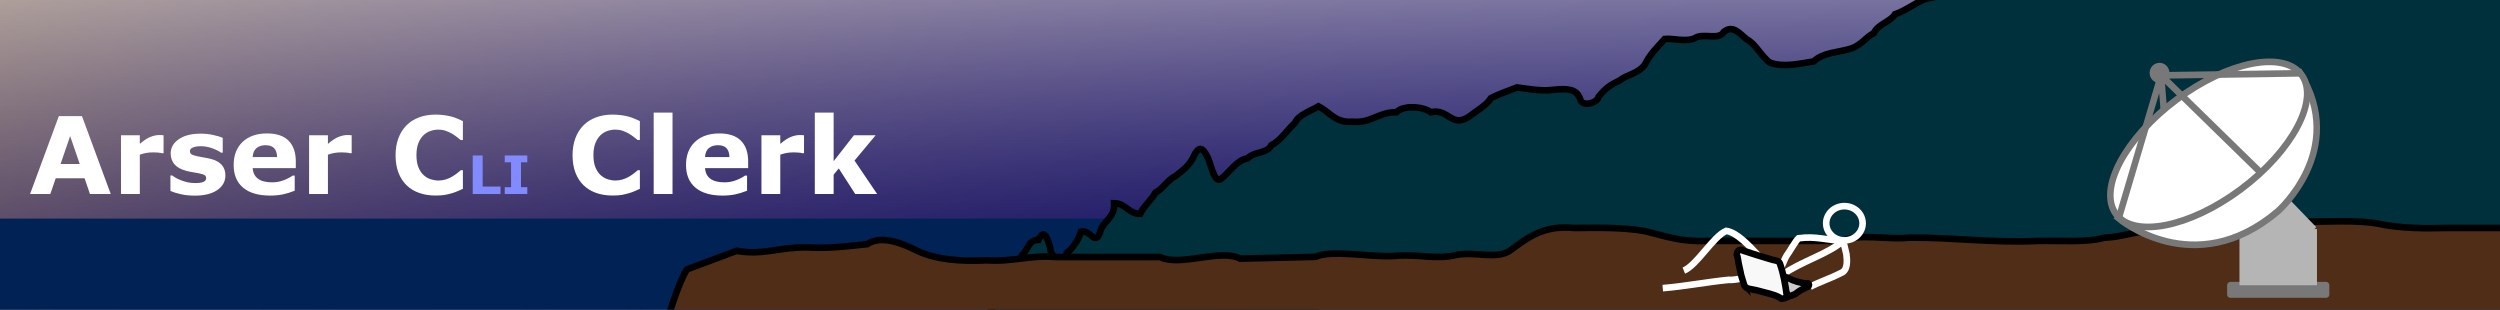 <?xml version="1.0" encoding="UTF-8" standalone="no"?>
<!-- Created with Inkscape (http://www.inkscape.org/) -->

<svg
   xmlns:dc="http://purl.org/dc/elements/1.1/"
   xmlns:cc="http://creativecommons.org/ns#"
   xmlns:rdf="http://www.w3.org/1999/02/22-rdf-syntax-ns#"
   xmlns:svg="http://www.w3.org/2000/svg"
   xmlns="http://www.w3.org/2000/svg"
   xmlns:xlink="http://www.w3.org/1999/xlink"
   xmlns:sodipodi="http://sodipodi.sourceforge.net/DTD/sodipodi-0.dtd"
   xmlns:inkscape="http://www.inkscape.org/namespaces/inkscape"
   width="799.798mm"
   height="99.03mm"
   viewBox="0 0 799.798 99.03"
   version="1.1"
   id="svg8"
   inkscape:version="0.92.2 (5c3e80d, 2017-08-06)"
   sodipodi:docname="arser-cli-clerk.svg"
   enable-background="new">
  <rect x="0" y="0" width="799.798" height="99.03" fill="#808080" stroke="none"/>
  <defs
     id="defs2">
    <linearGradient
       id="linearGradient880"
       inkscape:collect="always">
      <stop
         id="stop888"
         offset="0"
         style="stop-color:#fffbea;stop-opacity:1" />
      <stop
         id="stop890"
         offset="1"
         style="stop-color:#0d0080;stop-opacity:0;" />
    </linearGradient>
    <linearGradient
       inkscape:collect="always"
       xlink:href="#linearGradient880"
       id="linearGradient886"
       gradientUnits="userSpaceOnUse"
       x1="434.673"
       y1="128.801"
       x2="434.673"
       y2="338.955"
       gradientTransform="translate(-799.798,1.134)" />
    <linearGradient
       inkscape:collect="always"
       xlink:href="#linearGradient880-0"
       id="linearGradient886-0"
       gradientUnits="userSpaceOnUse"
       x1="720.423"
       y1="101.208"
       x2="607.03"
       y2="384.69"
       gradientTransform="translate(-799.798,1.134)" />
    <linearGradient
       id="linearGradient880-0"
       inkscape:collect="always">
      <stop
         id="stop888-9"
         offset="0"
         style="stop-color:#ffd42a;stop-opacity:1" />
      <stop
         id="stop890-1"
         offset="1"
         style="stop-color:#0d0080;stop-opacity:0;" />
    </linearGradient>
    <clipPath
       clipPathUnits="userSpaceOnUse"
       id="clipPath1302">
      <rect
         style="fill:url(#linearGradient1306);fill-opacity:1;fill-rule:nonzero;stroke:none;stroke-width:2.117;stroke-linecap:butt;stroke-linejoin:round;stroke-miterlimit:4;stroke-dasharray:none;stroke-dashoffset:0;stroke-opacity:1"
         id="rect1304"
         width="799.798"
         height="99.03"
         x="-799.798"
         y="198.348"
         transform="scale(-1,1)" />
    </clipPath>
    <linearGradient
       inkscape:collect="always"
       xlink:href="#linearGradient880"
       id="linearGradient1306"
       gradientUnits="userSpaceOnUse"
       gradientTransform="translate(-799.798,1.134)"
       x1="434.673"
       y1="128.801"
       x2="434.673"
       y2="338.955" />
  </defs>
  <sodipodi:namedview
     id="base"
     pagecolor="#ffffff"
     bordercolor="#666666"
     borderopacity="1.0"
     inkscape:pageopacity="0.0"
     inkscape:pageshadow="2"
     inkscape:zoom="0.6662042"
     inkscape:cx="848.0829"
     inkscape:cy="394.87637"
     inkscape:document-units="mm"
     inkscape:current-layer="g915"
     showgrid="false"
     inkscape:window-width="1920"
     inkscape:window-height="1017"
     inkscape:window-x="-8"
     inkscape:window-y="-8"
     inkscape:window-maximized="1"
     fit-margin-top="0"
     fit-margin-left="0"
     fit-margin-right="0"
     fit-margin-bottom="0" />
  <g
     inkscape:label="Layer 1"
     inkscape:groupmode="layer"
     id="layer1"
     transform="translate(0,-198.348)">
    <g
       id="g1300"
       clip-path="url(#clipPath1302)"
       style="stroke-width:2.117;stroke-miterlimit:4;stroke-dasharray:none">
      <rect
         inkscape:transform-center-y="-90.714286"
         inkscape:transform-center-x="89.202381"
         y="198.348"
         x="1.3078962e-005"
         height="99.03"
         width="799.798"
         id="rect858-6"
         style="fill:#000046;fill-opacity:1;fill-rule:nonzero;stroke:none;stroke-width:2.117;stroke-linecap:butt;stroke-linejoin:round;stroke-miterlimit:4;stroke-dasharray:none;stroke-dashoffset:0;stroke-opacity:1" />
      <rect
         y="198.348"
         x="-799.798"
         height="99.03"
         width="799.798"
         id="rect858-2"
         style="fill:url(#linearGradient886-0);fill-opacity:1;fill-rule:nonzero;stroke:none;stroke-width:2.117;stroke-linecap:butt;stroke-linejoin:round;stroke-miterlimit:4;stroke-dasharray:none;stroke-dashoffset:0;stroke-opacity:1"
         transform="scale(-1,1)" />
      <rect
         y="198.348"
         x="-799.798"
         height="99.03"
         width="799.798"
         id="rect858"
         style="fill:url(#linearGradient886);fill-opacity:1;fill-rule:nonzero;stroke:none;stroke-width:2.117;stroke-linecap:butt;stroke-linejoin:round;stroke-miterlimit:4;stroke-dasharray:none;stroke-dashoffset:0;stroke-opacity:1"
         transform="scale(-1,1)" />
      <rect
         y="268.274"
         x="-13.607"
         height="46.113"
         width="435.429"
         id="rect1098"
         style="fill:#002255;fill-opacity:1;fill-rule:nonzero;stroke:none;stroke-width:2.117;stroke-linecap:butt;stroke-linejoin:round;stroke-miterlimit:4;stroke-dasharray:none;stroke-dashoffset:0;stroke-opacity:1" />
      <path
         style="fill:#00303c;fill-opacity:1;stroke:#000000;stroke-width:2.117;stroke-linecap:butt;stroke-linejoin:miter;stroke-miterlimit:4;stroke-dasharray:none;stroke-opacity:1"
         d="m 311.83,303.804 c 3.221,-1.338 3.359,-3.42 5.251,-6.593 1.797,-2.364 3.188,-5.649 4.576,-8.526 1.69,-3.115 3.596,-4.947 5.292,-8.693 2.158,-1.729 1.793,-4.822 5.292,-4.914 1.835,-3.978 2.96,-0.286 3.781,2.753 -0.168,2.548 4.177,5.6 5.29,1.404 2.52,-1.89 4.167,-5.372 4.536,-6.804 2.884,-0.712 4.463,4.629 6.048,0.378 0.786,-3.817 4.889,-4.66 4.536,-9.449 3.816,0.068 4.602,3.417 8.315,3.402 1.255,-2.615 3.611,-4.405 4.914,-6.804 2.595,-1.31 3.763,-4.048 6.426,-5.292 2.314,-1.838 4.677,-3.473 6.048,-6.804 1.849,-3.474 3.121,-1.516 4.536,1.512 0.964,2.607 2.022,7.99 4.158,6.048 2.401,-1.898 4.937,-5.957 8.315,-6.426 2.254,-2.288 6.302,-1.513 7.56,-4.158 2.995,-1.525 4.755,-4.554 7.56,-7.182 1.182,-2.57 4.718,-3.658 7.56,-5.292 3.766,1.976 5.339,5.345 10.817,4.914 6.08,0.572 8.214,-3.092 14.129,-3.024 2.137,-2.396 8.723,-1.819 10.961,0 5.702,-1.307 6.544,5.046 12.095,1.512 2.706,-2.063 5.661,-3.664 7.182,-6.048 2.692,-1.399 5.419,-2.233 8.315,-3.402 1.189,0.074 7.558,1.408 11.717,0.756 4.334,-0.426 7.374,-0.344 8.483,2.983 0.542,2.594 5.406,1.355 5.88,-0.715 2.263,-2.851 3.822,-3.846 6.804,-5.292 2.382,-1.891 5.698,-2.065 7.938,-4.914 1.842,-3.697 4.114,-5.72 6.426,-8.315 2.614,-0.322 7.159,1.172 9.827,-0.378 2.5,-1.564 7.626,0.866 9.071,-1.89 2.962,-2.385 5.071,0.567 7.182,2.268 3.091,1.588 4.78,5.574 7.56,7.56 4.413,1.628 9.871,0.259 13.985,-0.378 3.181,-3.012 8.071,-2.828 12.095,-4.158 3.166,-1.103 4.547,-3.537 7.182,-4.914 1.309,-2.864 5.269,-3.586 6.804,-6.048 3.367,-1.078 6.395,-3.652 9.827,-4.914 53.368,-11.064 108.282,-20.772 162.893,-14.902 20.569,1.809 43.994,12.607 47.746,35.108 5.332,29.981 -7.418,59.559 -20.138,86.005 -164.924,-0.126 -329.847,-0.252 -494.771,-0.378 z"
         id="path1042"
         inkscape:connector-curvature="0" />
      <path
         style="fill:#502d16;fill-opacity:1;stroke:#000000;stroke-width:2.117;stroke-linecap:butt;stroke-linejoin:miter;stroke-miterlimit:4;stroke-dasharray:none;stroke-opacity:1"
         d="m 211.667,306.612 c 1.856,-6.056 5.225,-17.655 8.121,-22.093 15.896,-5.938 0,0 15.896,-5.938 8.162,1.545 13.451,-1.167 22.322,-1.096 7.267,0.446 13.256,-0.386 19.429,-1.034 4.735,-3.2 11.987,0.138 15.875,2.069 6.147,2.89 13.726,3.532 22.375,3.103 8.399,0.583 13.833,-1.799 22.414,-1.034 h 33.075 c 6.556,3.165 19.149,-2.796 25.573,0.5 l 24.017,-0.562 c 5.52,-2.423 17.386,0.183 25.254,-0.295 8.367,-0.725 13.115,1.359 20.141,-0.384 5.983,-1.028 12.761,1.548 16.896,-1.329 5.593,-4.066 10.59,-8.236 20.598,-7.24 8.021,-0.104 16.023,-0.188 22.717,1.034 6.079,1.494 11.625,3.521 19.616,3.103 h 43.658 c 4.848,-2.513 14.461,-0.262 21.05,-1.034 14.006,-0.144 26.974,1.757 41.274,1.034 7.321,-0.132 15.489,0.584 21.322,-1.034 6.43,-0.219 10.652,-2.646 17.878,-2.069 h 23.964 c 4.302,-3.032 14.082,-0.585 18.899,-3.103 9.527,0.305 20.498,-0.834 28.461,1.034 5.95,1.084 12.825,1.244 20.068,1.034 h 39.161 c 4.747,2.743 9.542,13.688 7.56,22.739 -2.367,6.185 9.728,15.946 -0.195,15.678 -205.806,-1.028 -411.612,-2.055 -617.418,-3.083 z"
         id="path1047"
         inkscape:connector-curvature="0"
         sodipodi:nodetypes="cccccccccccccccccccccccccccccc" />
      <g
         transform="matrix(0.591,0,0,0.602,326.869,219.343)"
         id="g990-3"
         style="stroke-width:3.549;stroke-miterlimit:4;stroke-dasharray:none">
        <rect
           style="fill:#787878;fill-opacity:1;fill-rule:nonzero;stroke:#787878;stroke-width:3.549;stroke-linecap:butt;stroke-linejoin:round;stroke-miterlimit:4;stroke-dasharray:none;stroke-dashoffset:0;stroke-opacity:1"
           id="rect951-2"
           width="51.783"
           height="4.914"
           x="654.277"
           y="116.705" />
        <rect
           style="fill:#b5b5b5;fill-opacity:1;fill-rule:nonzero;stroke:none;stroke-width:3.549;stroke-linecap:butt;stroke-linejoin:round;stroke-miterlimit:4;stroke-dasharray:none;stroke-dashoffset:0;stroke-opacity:1"
           id="rect953-8"
           width="41.955"
           height="29.86"
           x="659.19"
           y="86.845" />
        <rect
           style="fill:#b5b5b5;fill-opacity:1;fill-rule:nonzero;stroke:none;stroke-width:3.549;stroke-linecap:butt;stroke-linejoin:round;stroke-miterlimit:4;stroke-dasharray:none;stroke-dashoffset:0;stroke-opacity:1"
           id="rect953-4-2"
           width="29.568"
           height="29.862"
           x="528.297"
           y="-439.295"
           transform="matrix(0.701,0.713,-0.705,0.71,0,0)" />
        <g
           id="g977-1"
           style="stroke-width:3.549;stroke-miterlimit:4;stroke-dasharray:none">
          <path
             sodipodi:nodetypes="cccc"
             inkscape:connector-curvature="0"
             id="path842-8"
             d="m 692.074,4.068 c 25.702,40.821 -12.095,73.327 -12.095,73.327 -45.357,37.798 -86.179,3.78 -86.179,3.78 z"
             style="fill:#ffffff;fill-opacity:1;stroke:#787878;stroke-width:3.549;stroke-linecap:butt;stroke-linejoin:miter;stroke-miterlimit:4;stroke-dasharray:none;stroke-opacity:1" />
          <ellipse
             ry="29.498"
             rx="62.382"
             cy="413.427"
             cx="493.673"
             id="path817-2"
             style="fill:#ffffff;fill-opacity:1;fill-rule:nonzero;stroke:#787878;stroke-width:3.549;stroke-linecap:butt;stroke-linejoin:round;stroke-miterlimit:4;stroke-dasharray:none;stroke-dashoffset:0;stroke-opacity:1"
             transform="rotate(-36.217)" />
          <g
             transform="translate(17.765,45.735)"
             style="stroke-width:3.549;stroke-miterlimit:4;stroke-dasharray:none"
             id="g852-1">
            <g
               style="stroke-width:3.549;stroke-miterlimit:4;stroke-dasharray:none"
               id="g856-6">
              <path
                 sodipodi:nodetypes="ccc"
                 inkscape:connector-curvature="0"
                 id="path846-9"
                 d="m 652.788,11.029 -53.806,-51.588 75.328,-1.107"
                 style="fill:none;stroke:#787878;stroke-width:3.549;stroke-linecap:butt;stroke-linejoin:miter;stroke-miterlimit:4;stroke-dasharray:none;stroke-opacity:1" />
              <path
                 sodipodi:nodetypes="ccc"
                 inkscape:connector-curvature="0"
                 id="path848-8"
                 d="m 600.465,-22.162 -1.484,-18.398 -22.946,76"
                 style="fill:none;stroke:#787878;stroke-width:3.549;stroke-linecap:butt;stroke-linejoin:miter;stroke-miterlimit:4;stroke-dasharray:none;stroke-opacity:1" />
            </g>
          </g>
          <circle
             r="3.591"
             cy="3.879"
             cx="615.912"
             id="path949-2"
             style="fill:#787878;fill-opacity:1;fill-rule:nonzero;stroke:#787878;stroke-width:3.549;stroke-linecap:butt;stroke-linejoin:round;stroke-miterlimit:4;stroke-dasharray:none;stroke-dashoffset:0;stroke-opacity:1" />
        </g>
      </g>
    </g>
    <flowRoot
       xml:space="preserve"
       id="flowRoot1316"
       style="font-style:normal;font-weight:normal;font-size:40px;line-height:1.25;font-family:sans-serif;letter-spacing:0px;word-spacing:0px;fill:#000000;fill-opacity:1;stroke:none"
       transform="matrix(0.265,0,0,0.265,0,197)"><flowRegion
         id="flowRegion1318"><rect
           id="rect1320"
           width="1022.857"
           height="60"
           x="-145.714"
           y="-633.476" /></flowRegion><flowPara
         id="flowPara1322" /></flowRoot>  </g>
  <g
     style="display:inline"
     inkscape:label="Text outlined"
     id="g915"
     inkscape:groupmode="layer">
    <path
       inkscape:connector-curvature="0"
       d="m 533.604,-510.793 q -10.483,0 -19.387,-3.094 -8.841,-3.094 -15.219,-9.22 -6.378,-6.126 -9.915,-15.283 -3.473,-9.157 -3.473,-21.156 0,-11.178 3.347,-20.271 3.347,-9.094 9.725,-15.598 6.126,-6.252 15.156,-9.662 9.094,-3.41 19.829,-3.41 5.936,0 10.673,0.695 4.799,0.632 8.841,1.705 4.231,1.2 7.641,2.716 3.473,1.452 6.062,2.715 v 22.798 h -2.779 q -1.768,-1.516 -4.484,-3.6 -2.652,-2.084 -6.062,-4.105 -3.473,-2.021 -7.515,-3.41 -4.042,-1.389 -8.652,-1.389 -5.115,0 -9.725,1.642 -4.61,1.579 -8.525,5.305 -3.726,3.6 -6.062,9.536 -2.273,5.936 -2.273,14.398 0,8.841 2.463,14.777 2.526,5.936 6.315,9.346 3.852,3.473 8.589,4.989 4.736,1.452 9.346,1.452 4.421,0 8.715,-1.326 4.357,-1.326 8.02,-3.6 3.094,-1.831 5.747,-3.915 2.652,-2.084 4.357,-3.6 h 2.526 v 22.482 q -3.536,1.579 -6.757,2.968 -3.221,1.389 -6.757,2.4 -4.61,1.326 -8.652,2.021 -4.042,0.695 -11.115,0.695 z m -100.978,-51.089 h -2.021 q -1.452,-0.505 -4.673,-0.758 -3.221,-0.253 -5.368,-0.253 -4.863,0 -8.589,0.632 -3.726,0.632 -8.02,2.147 v 47.49 h -22.734 v -70.919 h 22.734 v 10.42 q 7.515,-6.441 13.072,-8.525 5.557,-2.147 10.23,-2.147 1.2,0 2.715,0.063 1.516,0.063 2.652,0.189 z m -67.445,17.998 h -52.036 q 0.505,8.336 6.315,12.757 5.873,4.421 17.24,4.421 7.199,0 13.956,-2.589 6.757,-2.589 10.673,-5.557 h 2.526 v 18.251 q -7.704,3.094 -14.525,4.484 -6.82,1.389 -15.093,1.389 -21.345,0 -32.712,-9.599 -11.367,-9.599 -11.367,-27.344 0,-17.556 10.736,-27.786 10.799,-10.294 29.555,-10.294 17.303,0 26.018,8.778 8.715,8.715 8.715,25.134 z m -22.608,-13.325 q -0.189,-7.136 -3.536,-10.736 -3.347,-3.6 -10.42,-3.6 -6.568,0 -10.799,3.41 -4.231,3.41 -4.736,10.925 z m -62.393,22.103 q 0,10.988 -9.852,17.745 -9.852,6.694 -26.965,6.694 -9.473,0 -17.177,-1.768 -7.704,-1.768 -12.378,-3.915 v -18.693 h 2.084 q 1.705,1.2 3.915,2.652 2.273,1.389 6.378,3.031 3.536,1.452 8.02,2.526 4.484,1.01 9.599,1.01 6.694,0 9.915,-1.452 3.221,-1.516 3.221,-4.421 0,-2.589 -1.895,-3.726 -1.895,-1.2 -7.199,-2.273 -2.526,-0.568 -6.883,-1.2 -4.294,-0.695 -7.831,-1.642 -9.662,-2.526 -14.335,-7.831 -4.673,-5.368 -4.673,-13.325 0,-10.23 9.662,-16.988 9.725,-6.82 26.523,-6.82 7.957,0 15.219,1.642 7.326,1.579 11.43,3.41 v 17.935 h -1.958 q -5.052,-3.473 -11.557,-5.62 -6.441,-2.21 -13.072,-2.21 -5.494,0 -9.283,1.516 -3.726,1.516 -3.726,4.294 0,2.526 1.705,3.852 1.705,1.326 8.02,2.652 3.473,0.695 7.452,1.389 4.042,0.632 8.083,1.642 8.967,2.337 13.262,7.389 4.294,4.989 4.294,12.504 z M 205.535,-561.882 h -2.021 q -1.452,-0.505 -4.673,-0.758 -3.221,-0.253 -5.368,-0.253 -4.863,0 -8.589,0.632 -3.726,0.632 -8.02,2.147 v 47.49 h -22.734 v -70.919 h 22.734 v 10.42 q 7.515,-6.441 13.072,-8.525 5.557,-2.147 10.23,-2.147 1.2,0 2.715,0.063 1.516,0.063 2.652,0.189 z m -63.783,49.258 h -25.071 l -6.505,-19.008 H 75.317 l -6.505,19.008 H 44.373 l 34.733,-94.032 h 27.913 z m -37.449,-36.249 -11.557,-33.723 -11.557,33.723 z"
       id="path927"
       transform="matrix(0.265,0,0,0.265,-2.138,197.912)"
       style="fill:#ffffff;fill-opacity:1" />
    <path
       inkscape:connector-curvature="0"
       d="m 644.665,-512.624 h -27.25 v -8.25 h 7.625 v -30.031 h -7.625 v -8.25 h 27.25 v 8.25 h -7.625 v 30.031 h 7.625 z m -32.344,0 h -33.562 v -46.531 h 12 v 37.531 h 21.562 z"
       id="path931"
       transform="matrix(0.265,0,0,0.265,-2.138,197.912)"
       style="fill:#818aff;fill-opacity:1;stroke:none;stroke-opacity:1" />
    <path
       inkscape:connector-curvature="0"
       d="m 1067.01,-512.624 h -26.46 l -19.893,-30.881 -6.189,7.515 v 23.366 h -22.734 v -98.263 h 22.734 v 58.667 l 24.503,-31.323 h 26.208 l -25.513,30.565 z m -88.285,-49.258 h -2.021 q -1.452,-0.505 -4.673,-0.758 -3.221,-0.253 -5.368,-0.253 -4.863,0 -8.589,0.632 -3.726,0.632 -8.02,2.147 v 47.49 h -22.734 v -70.919 h 22.734 v 10.42 q 7.515,-6.441 13.072,-8.525 5.557,-2.147 10.23,-2.147 1.2,0 2.715,0.063 1.516,0.063 2.652,0.189 z m -67.445,17.998 h -52.036 q 0.505,8.336 6.315,12.757 5.873,4.421 17.24,4.421 7.199,0 13.956,-2.589 6.757,-2.589 10.673,-5.557 h 2.526 v 18.251 q -7.704,3.094 -14.525,4.484 -6.82,1.389 -15.093,1.389 -21.345,0 -32.712,-9.599 -11.367,-9.599 -11.367,-27.344 0,-17.556 10.736,-27.786 10.799,-10.294 29.555,-10.294 17.303,0 26.018,8.778 8.715,8.715 8.715,25.134 z m -22.608,-13.325 q -0.189,-7.136 -3.536,-10.736 -3.347,-3.6 -10.42,-3.6 -6.568,0 -10.799,3.41 -4.231,3.41 -4.736,10.925 z m -68.708,44.585 h -22.734 v -98.263 h 22.734 z m -72.687,1.831 q -10.483,0 -19.387,-3.094 -8.841,-3.094 -15.219,-9.22 -6.378,-6.126 -9.915,-15.283 -3.473,-9.157 -3.473,-21.156 0,-11.178 3.347,-20.271 3.347,-9.094 9.725,-15.598 6.126,-6.252 15.156,-9.662 9.094,-3.41 19.829,-3.41 5.936,0 10.673,0.695 4.799,0.632 8.841,1.705 4.231,1.2 7.641,2.716 3.473,1.452 6.062,2.715 v 22.798 h -2.779 q -1.768,-1.516 -4.484,-3.6 -2.652,-2.084 -6.062,-4.105 -3.473,-2.021 -7.515,-3.41 -4.042,-1.389 -8.652,-1.389 -5.115,0 -9.725,1.642 -4.61,1.579 -8.525,5.305 -3.726,3.6 -6.062,9.536 -2.273,5.936 -2.273,14.398 0,8.841 2.463,14.777 2.526,5.936 6.315,9.346 3.852,3.473 8.589,4.989 4.736,1.452 9.346,1.452 4.421,0 8.715,-1.326 4.357,-1.326 8.02,-3.6 3.094,-1.831 5.747,-3.915 2.652,-2.084 4.357,-3.6 h 2.526 v 22.482 q -3.536,1.579 -6.757,2.968 -3.221,1.389 -6.757,2.4 -4.61,1.326 -8.652,2.021 -4.042,0.695 -11.115,0.695 z"
       id="path941"
       transform="matrix(0.265,0,0,0.265,-2.138,197.912)"
       style="fill:#ffffff;fill-opacity:1" />
  </g>
  <g
     id="g1077"
     transform="matrix(0.5,0,0,0.5,328.571,49.551)"
     style="stroke-width:4.233;stroke-miterlimit:4;stroke-dasharray:none">
    <g
       id="g1083"
       transform="translate(2.092,-6.442)">
      <path
         style="fill:none;stroke:#ffffff;stroke-width:4.233;stroke-linecap:butt;stroke-linejoin:miter;stroke-miterlimit:4;stroke-dasharray:none;stroke-opacity:1"
         d="m 418.145,80.474 c 8.37,-3.376 18.821,-21.998 27.164,-25.415 6.934,1.041 14.852,9.761 19.874,15.119 1.588,1.972 8.033,7.142 9.326,9.344 0.204,3.311 -9.566,3.736 -12.493,4.075 -5.033,1.349 -10.103,3.079 -15.385,2.817 -14.034,1.401 -27.904,4.144 -41.966,5.294"
         id="path868"
         inkscape:connector-curvature="0"
         sodipodi:nodetypes="ccccccc" />
      <path
         style="fill:none;stroke:#ffffff;stroke-width:4.233;stroke-linecap:butt;stroke-linejoin:bevel;stroke-miterlimit:4;stroke-dasharray:none;stroke-opacity:1"
         d="m 481.261,83.096 c 12.019,-8.519 29.14,-13.167 38.79,-21.62 0.91,3.818 1.361,4.849 2.092,8.375 0.283,2.692 1.504,10.342 -3.467,12.178 -7.123,3.668 -14.669,6.018 -19.676,8.855"
         id="path870"
         inkscape:connector-curvature="0"
         sodipodi:nodetypes="ccccc" />
      <ellipse
         style="fill:none;fill-opacity:1;fill-rule:nonzero;stroke:#ffffff;stroke-width:4.233;stroke-linecap:butt;stroke-linejoin:round;stroke-miterlimit:4;stroke-dasharray:none;stroke-dashoffset:0;stroke-opacity:1"
         id="path1027"
         cx="520.884"
         cy="50.193"
         rx="11.654"
         ry="10.952" />
      <path
         style="fill:none;stroke:#ffffff;stroke-width:4.233;stroke-linecap:butt;stroke-linejoin:miter;stroke-miterlimit:4;stroke-dasharray:none;stroke-opacity:1"
         d="m 520.051,61.476 c -11.676,-0.564 -17.066,-3.174 -28.542,-1.689 -1.794,1.605 -5.97,9.068 -7.621,11.176 -2.087,3.489 -3.74,9.73 -6.674,12.729"
         id="path1033"
         inkscape:connector-curvature="0"
         sodipodi:nodetypes="cccc" />
    </g>
    <g
       transform="translate(72.68,186.297)"
       id="g890"
       style="stroke:#000000;stroke-width:4.233;stroke-miterlimit:4;stroke-dasharray:none;stroke-opacity:1">
      <g
         transform="translate(105.906,-22.555)"
         id="g981"
         style="stroke:#000000;stroke-width:4.233;stroke-miterlimit:4;stroke-dasharray:none;stroke-opacity:1">
        <g
           id="g1087"
           style="stroke:#000000;stroke-opacity:1">
          <path
             style="fill:#cccccc;fill-opacity:1;stroke:#000000;stroke-width:4.233;stroke-linecap:butt;stroke-linejoin:miter;stroke-miterlimit:4;stroke-dasharray:none;stroke-opacity:1"
             d="m 306.594,-72.135 c 2.342,-1.521 5.421,-1.492 7.52,-3.48 1.965,-1.518 4.186,-2.609 6.455,-3.578 1.637,-0.404 1.597,-2.912 -0.361,-2.224 -4.011,-0.423 -7.953,-1.563 -11.57,-3.358 -1.101,-0.904 -3.668,-0.75 -3.87,-2.315"
             id="path886"
             inkscape:connector-curvature="0" />
          <path
             style="fill:#f8f8f8;fill-opacity:1;stroke:#000000;stroke-width:4.233;stroke-linecap:butt;stroke-linejoin:miter;stroke-miterlimit:4;stroke-dasharray:none;stroke-opacity:1"
             d="m 280.266,-80.7 c -0.809,-2.82 -2.013,-5.526 -2.426,-8.449 -0.769,-3.125 -1.361,-6.29 -1.869,-9.467 -1.523,-2.392 1.156,-5.797 3.632,-3.838 6.224,1.974 12.417,4.05 18.697,5.839 2.063,0.446 4.56,0.543 5.057,3.115 2.103,6.113 3.141,12.523 4.094,18.898 0.572,1.367 -0.47,-3.508 -0.208,-1.064 1.467,2.671 -2.344,5.409 -4.429,3.134 -4.048,-2.182 -8.633,-2.868 -12.998,-4.142 -2.223,-0.685 -4.542,-0.904 -6.788,-1.456 -1.193,-0.393 -2.57,-1.22 -2.763,-2.57 z"
             id="path884"
             inkscape:connector-curvature="0" />
        </g>
      </g>
    </g>
  </g>
</svg>
